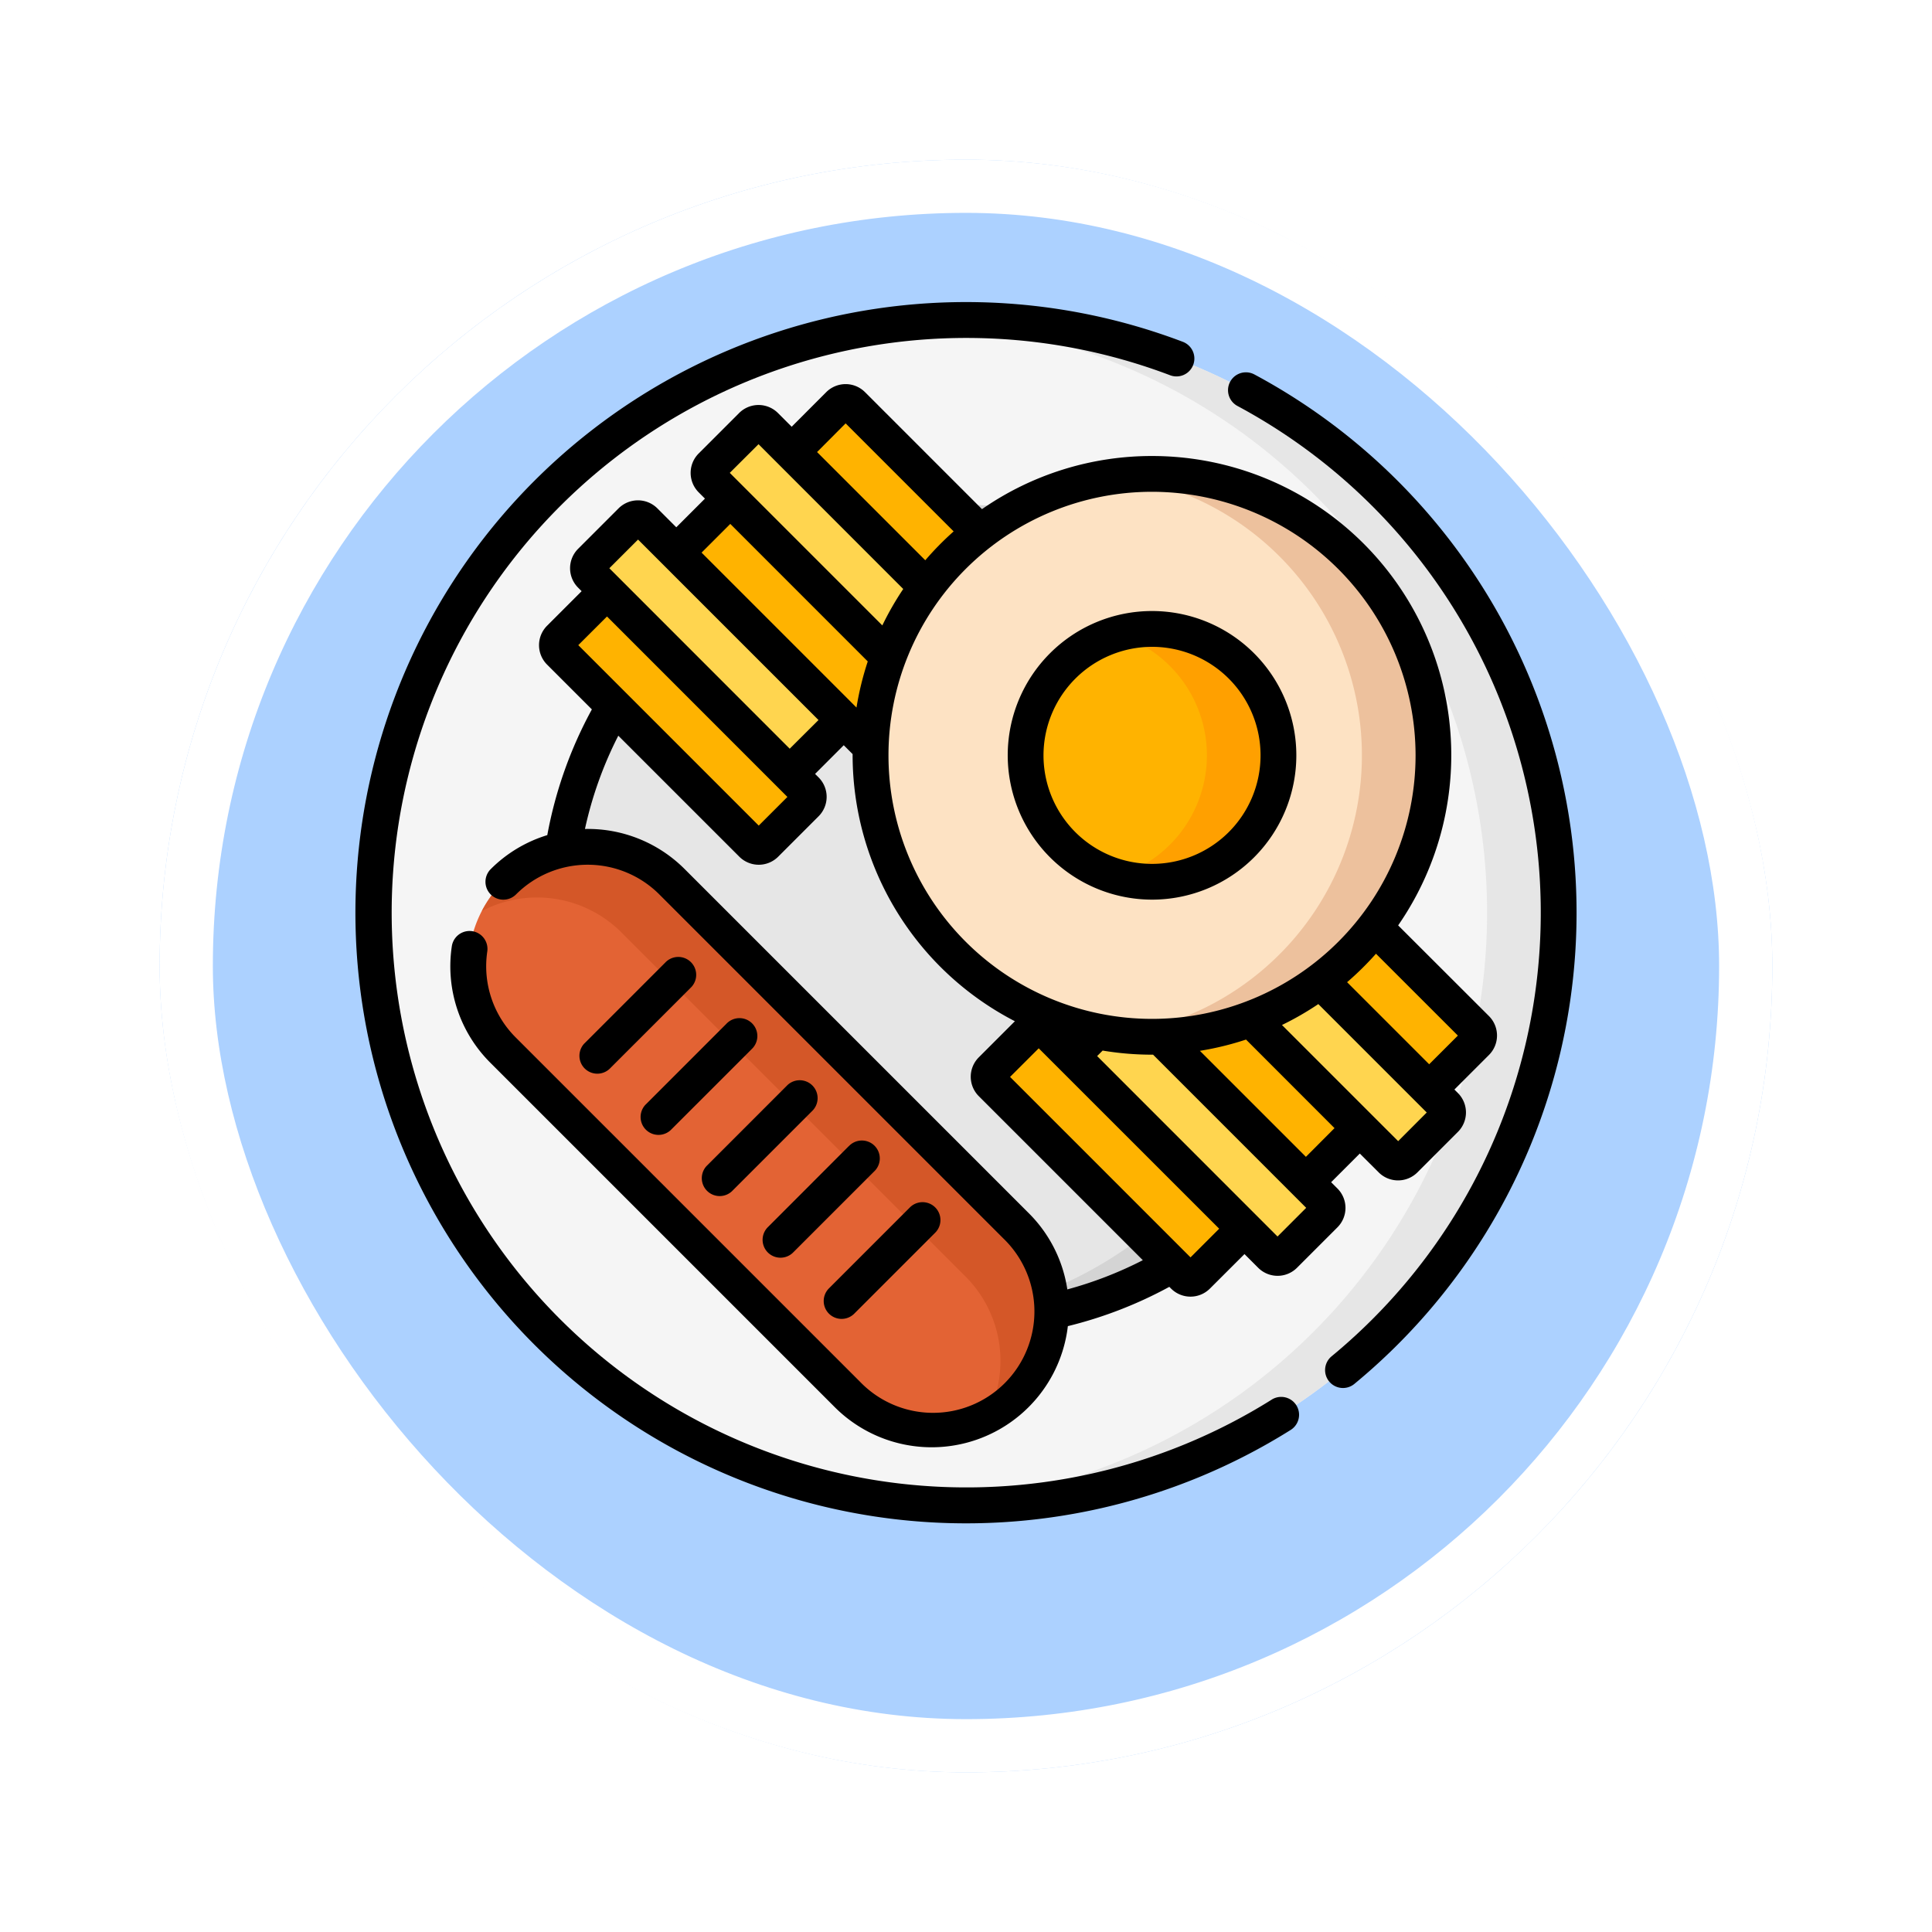 <svg xmlns="http://www.w3.org/2000/svg" xmlns:xlink="http://www.w3.org/1999/xlink" width="108.914" height="108.914" viewBox="0 0 108.914 108.914">
  <defs>
    <filter id="Rectángulo_400898" x="0" y="0" width="108.914" height="108.914" filterUnits="userSpaceOnUse">
      <feOffset dy="3" input="SourceAlpha"/>
      <feGaussianBlur stdDeviation="3" result="blur"/>
      <feFlood flood-opacity="0.161"/>
      <feComposite operator="in" in2="blur"/>
      <feComposite in="SourceGraphic"/>
    </filter>
  </defs>
  <g id="Grupo_1108443" data-name="Grupo 1108443" transform="translate(1538.092 9209.702)">
    <g id="Grupo_1105799" data-name="Grupo 1105799" transform="translate(-1529.093 -9203.702)">
      <g transform="matrix(1, 0, 0, 1, -9, -6)" filter="url(#Rectángulo_400898)">
        <g id="Rectángulo_400898-2" data-name="Rectángulo 400898" transform="translate(9 6)" fill="#9ec9ff" stroke="#fff" stroke-width="3" opacity="0.859">
          <rect width="90.914" height="90.914" rx="45.457" stroke="none"/>
          <rect x="1.5" y="1.5" width="87.914" height="87.914" rx="43.957" fill="none"/>
        </g>
      </g>
      <rect id="Rectángulo_400907" data-name="Rectángulo 400907" width="90.914" height="90.914" rx="45.457" transform="translate(0 0)" fill="none"/>
    </g>
    <g id="Grupo_1108418" data-name="Grupo 1108418" transform="translate(-1518.057 -9192.667)">
      <circle id="Elipse_11668" data-name="Elipse 11668" cx="33.412" cy="33.412" r="33.412" transform="translate(1.008 1.008)" fill="#f5f5f5"/>
      <path id="Trazado_896519" data-name="Trazado 896519" d="M243.017,7.5c-.677,0-1.349.023-2.017.062a33.411,33.411,0,0,1,0,66.7c.667.04,1.339.062,2.017.062a33.412,33.412,0,1,0,0-66.825Z" transform="translate(-208.596 -6.492)" fill="#e6e6e6"/>
      <circle id="Elipse_11669" data-name="Elipse 11669" cx="22.761" cy="22.761" r="22.761" transform="translate(11.66 11.66)" fill="#e6e6e6"/>
      <path id="Trazado_896520" data-name="Trazado 896520" d="M243.017,85c-.68,0-1.352.031-2.017.089a22.992,22.992,0,0,1,0,45.806c.665.058,1.337.089,2.017.089a22.992,22.992,0,0,0,0-45.984Z" transform="translate(-208.596 -73.571)" fill="#d4d4d4"/>
      <path id="Trazado_896521" data-name="Trazado 896521" d="M78.264,259.247a6.723,6.723,0,0,1-9.508,0l-19.4-19.4a6.723,6.723,0,0,1,9.508-9.508l19.4,19.4A6.723,6.723,0,0,1,78.264,259.247Z" transform="translate(-41.019 -197.669)" fill="#e36334"/>
      <path id="Trazado_896522" data-name="Trazado 896522" d="M54.259,230.345a6.719,6.719,0,0,0-1.208,1.644,6.725,6.725,0,0,1,7.863,1.208l19.4,19.4a6.726,6.726,0,0,1,1.208,7.863,6.727,6.727,0,0,0,1.644-10.716l-19.4-19.4A6.723,6.723,0,0,0,54.259,230.345Z" transform="translate(-45.918 -197.669)" fill="#d45728"/>
      <path id="Trazado_896523" data-name="Trazado 896523" d="M98.536,134.583l-2.282,2.282a.538.538,0,0,1-.761,0L84.655,126.026a.538.538,0,0,1,0-.761l2.282-2.282a.538.538,0,0,1,.761,0l10.839,10.839a.538.538,0,0,1,0,.761Z" transform="translate(-73.136 -106.312)" fill="#ffb300"/>
      <path id="Trazado_896524" data-name="Trazado 896524" d="M150.249,95.773l-2.282,2.282a.538.538,0,0,1-.761,0L136.368,87.216a.538.538,0,0,1,0-.761l2.282-2.282a.538.538,0,0,1,.761,0l10.839,10.839A.538.538,0,0,1,150.249,95.773Z" transform="translate(-117.896 -72.72)" fill="#ffb300"/>
      <path id="Trazado_896525" data-name="Trazado 896525" d="M162.088,62.358l-2.282,2.282a.538.538,0,0,1-.761,0L148.207,53.8a.538.538,0,0,1,0-.761l2.282-2.282a.538.538,0,0,1,.761,0L162.088,61.6a.538.538,0,0,1,0,.761Z" transform="translate(-128.143 -43.798)" fill="#ffd54f"/>
      <path id="Trazado_896526" data-name="Trazado 896526" d="M198.6,53.617,196.321,55.9a.538.538,0,0,1-.761,0L184.722,45.06a.538.538,0,0,1,0-.761L187,42.018a.538.538,0,0,1,.761,0L198.6,52.857A.538.538,0,0,1,198.6,53.617Z" transform="translate(-159.749 -36.232)" fill="#ffb300"/>
      <path id="Trazado_896527" data-name="Trazado 896527" d="M111.558,102.337l-2.282,2.282a.538.538,0,0,1-.761,0L97.677,93.78a.538.538,0,0,1,0-.761l2.282-2.282a.538.538,0,0,1,.761,0l10.839,10.839A.538.538,0,0,1,111.558,102.337Z" transform="translate(-84.407 -78.401)" fill="#ffd54f"/>
      <path id="Trazado_896528" data-name="Trazado 896528" d="M365.749,225.327l2.282-2.282a.538.538,0,0,1,.761,0l10.839,10.839a.538.538,0,0,1,0,.761l-2.282,2.282a.538.538,0,0,1-.761,0l-10.839-10.839A.538.538,0,0,1,365.749,225.327Z" transform="translate(-316.435 -192.919)" fill="#ffb300"/>
      <path id="Trazado_896529" data-name="Trazado 896529" d="M314.037,264.138l2.282-2.282a.538.538,0,0,1,.761,0l10.839,10.839a.538.538,0,0,1,0,.761l-2.282,2.282a.538.538,0,0,1-.761,0L314.037,264.9a.538.538,0,0,1,0-.761Z" transform="translate(-271.676 -226.511)" fill="#ffb300"/>
      <path id="Trazado_896530" data-name="Trazado 896530" d="M302.2,297.553l2.282-2.282a.538.538,0,0,1,.761,0l10.839,10.839a.538.538,0,0,1,0,.761l-2.282,2.282a.538.538,0,0,1-.761,0L302.2,298.313A.538.538,0,0,1,302.2,297.553Z" transform="translate(-261.428 -255.434)" fill="#ffd54f"/>
      <path id="Trazado_896531" data-name="Trazado 896531" d="M265.683,306.294l2.282-2.282a.538.538,0,0,1,.761,0l10.839,10.839a.538.538,0,0,1,0,.761l-2.282,2.282a.538.538,0,0,1-.761,0l-10.839-10.839a.538.538,0,0,1,0-.761Z" transform="translate(-229.824 -262.999)" fill="#ffb300"/>
      <path id="Trazado_896532" data-name="Trazado 896532" d="M352.727,257.573l2.282-2.282a.538.538,0,0,1,.761,0l10.839,10.839a.538.538,0,0,1,0,.761l-2.282,2.282a.538.538,0,0,1-.761,0l-10.839-10.839a.538.538,0,0,1,0-.761Z" transform="translate(-305.164 -220.829)" fill="#ffd54f"/>
      <circle id="Elipse_11670" data-name="Elipse 11670" cx="15.932" cy="15.932" r="15.932" transform="translate(28.731 9.384)" fill="#fde2c3"/>
      <path id="Trazado_896533" data-name="Trazado 896533" d="M321.017,72a16.023,16.023,0,0,0-2.017.127,15.868,15.868,0,0,1,0,31.478A15.867,15.867,0,1,0,321.017,72Z" transform="translate(-276.108 -62.319)" fill="#edc19d"/>
      <circle id="Elipse_11671" data-name="Elipse 11671" cx="6.828" cy="6.828" r="6.828" transform="translate(37.835 18.488)" fill="#ffb300"/>
      <path id="Trazado_896534" data-name="Trazado 896534" d="M321.017,137a7.123,7.123,0,0,0-2.017.291,7.126,7.126,0,0,1,0,13.67A7.126,7.126,0,1,0,321.017,137Z" transform="translate(-276.108 -118.579)" fill="#ffa000"/>
      <path id="Trazado_896535" data-name="Trazado 896535" d="M51.653,61.869A32.4,32.4,0,1,1,45.93,4.12a1.008,1.008,0,0,0,.716-1.885A34.426,34.426,0,0,0,10.082,58.76a34.433,34.433,0,0,0,42.645,4.815,1.008,1.008,0,1,0-1.074-1.707Z" transform="translate(0 0)"/>
      <path id="Trazado_896536" data-name="Trazado 896536" d="M367.358,29.531a1.008,1.008,0,0,0-.954,1.777,32.412,32.412,0,0,1,5.307,53.574,1.008,1.008,0,1,0,1.284,1.556,34.429,34.429,0,0,0-5.636-56.907Z" transform="translate(-316.679 -25.457)"/>
      <path id="Trazado_896537" data-name="Trazado 896537" d="M98.6,275.019l-4.564,4.564a1.009,1.009,0,0,0,1.426,1.426l4.564-4.564a1.009,1.009,0,1,0-1.426-1.426Z" transform="translate(-81.136 -237.786)"/>
      <path id="Trazado_896538" data-name="Trazado 896538" d="M124.252,300.673l-4.564,4.564a1.009,1.009,0,0,0,1.426,1.426l4.564-4.564a1.009,1.009,0,1,0-1.426-1.426Z" transform="translate(-103.34 -259.99)"/>
      <path id="Trazado_896539" data-name="Trazado 896539" d="M149.906,326.326l-4.563,4.564a1.009,1.009,0,0,0,1.426,1.426l4.563-4.564a1.009,1.009,0,0,0-1.426-1.426Z" transform="translate(-125.545 -282.194)"/>
      <path id="Trazado_896540" data-name="Trazado 896540" d="M175.559,351.979,171,356.543a1.008,1.008,0,0,0,1.426,1.426l4.563-4.563a1.009,1.009,0,1,0-1.426-1.426Z" transform="translate(-147.749 -304.398)"/>
      <path id="Trazado_896541" data-name="Trazado 896541" d="M196.648,383.622a1.009,1.009,0,0,0,1.426,0l4.564-4.564a1.008,1.008,0,0,0-1.426-1.426l-4.564,4.564A1.008,1.008,0,0,0,196.648,383.622Z" transform="translate(-169.952 -326.601)"/>
      <path id="Trazado_896542" data-name="Trazado 896542" d="M79.425,38.41a16.778,16.778,0,0,0-9.585,2.995l-6.595-6.595a1.545,1.545,0,0,0-2.186,0L59.11,36.76l-.774-.774a1.549,1.549,0,0,0-2.187,0L53.865,38.27a1.551,1.551,0,0,0,0,2.185l.357.357-1.616,1.616-1.067-1.067a1.549,1.549,0,0,0-2.187,0l-2.282,2.282a1.549,1.549,0,0,0,0,2.187l.2.2-1.95,1.95a1.549,1.549,0,0,0,0,2.187l2.527,2.527a23.75,23.75,0,0,0-2.513,7.088A7.682,7.682,0,0,0,42.144,61.7a1.008,1.008,0,0,0,1.426,1.426,5.711,5.711,0,0,1,8.081,0l19.4,19.4A5.714,5.714,0,1,1,62.966,90.6l-19.4-19.4a5.671,5.671,0,0,1-1.615-4.86,1.008,1.008,0,0,0-2-.287,7.672,7.672,0,0,0,2.185,6.573l19.4,19.4a7.73,7.73,0,0,0,13.144-4.564A23.806,23.806,0,0,0,80.4,85.247l.1.1a1.548,1.548,0,0,0,2.187,0L84.637,83.4l.773.773a1.547,1.547,0,0,0,2.187,0l2.282-2.282a1.548,1.548,0,0,0,0-2.186l-.357-.357,1.616-1.616L92.2,78.792a1.545,1.545,0,0,0,2.189,0l2.282-2.282a1.548,1.548,0,0,0,0-2.186l-.2-.2,1.952-1.952a1.551,1.551,0,0,0,0-2.185L93.3,64.87a16.866,16.866,0,0,0-13.88-26.46ZM94.282,55.285A14.857,14.857,0,1,1,79.425,40.427,14.874,14.874,0,0,1,94.282,55.285ZM62.152,36.57l6.09,6.09a17,17,0,0,0-1.6,1.627l-6.1-6.1Zm-4.91,1.174L65.4,45.906a16.887,16.887,0,0,0-1.179,2.054l-8.6-8.6ZM55.65,42.238,63.4,49.99a16.733,16.733,0,0,0-.635,2.6l-.378-.378-.009-.01-8.346-8.346Zm-5.2.882,1.818,1.818.009.01,8.346,8.346L59,54.91,48.832,44.737ZM48.7,47.456,58.87,57.629l-1.616,1.616L47.081,49.072ZM74.65,85.392a7.672,7.672,0,0,0-2.176-4.3l-19.4-19.4a7.708,7.708,0,0,0-5.617-2.257,21.721,21.721,0,0,1,1.88-5.258L56.161,61a1.549,1.549,0,0,0,2.187,0l2.282-2.282h0a1.549,1.549,0,0,0,0-2.187l-.2-.2,1.616-1.617.5.5c0,.02,0,.04,0,.06a16.892,16.892,0,0,0,9.148,15l-2.036,2.036a1.548,1.548,0,0,0,0,2.187l9.248,9.248A21.781,21.781,0,0,1,74.65,85.392Zm6.945-1.806L71.422,73.413,73.038,71.8,83.211,81.97ZM86.5,82.41,76.331,72.238l.31-.31a16.908,16.908,0,0,0,2.784.231h.059L87,79.677h0l1.116,1.116ZM88.1,77.918l-5.976-5.976a16.73,16.73,0,0,0,2.6-.635L89.713,76.3Zm5.2-.883-1.826-1.826h0l-4.723-4.723A16.868,16.868,0,0,0,88.8,69.307l6.112,6.112Zm3.367-5.952L95.049,72.7l-4.627-4.627a17.015,17.015,0,0,0,1.628-1.605Z" transform="translate(-34.516 -29.738)"/>
      <path id="Trazado_896543" data-name="Trazado 896543" d="M281.635,145.769a8.135,8.135,0,1,0-8.135-8.135A8.144,8.144,0,0,0,281.635,145.769Zm0-14.252a6.118,6.118,0,1,1-6.118,6.118A6.125,6.125,0,0,1,281.635,131.517Z" transform="translate(-236.726 -112.088)"/>
    </g>
  </g>
</svg>

